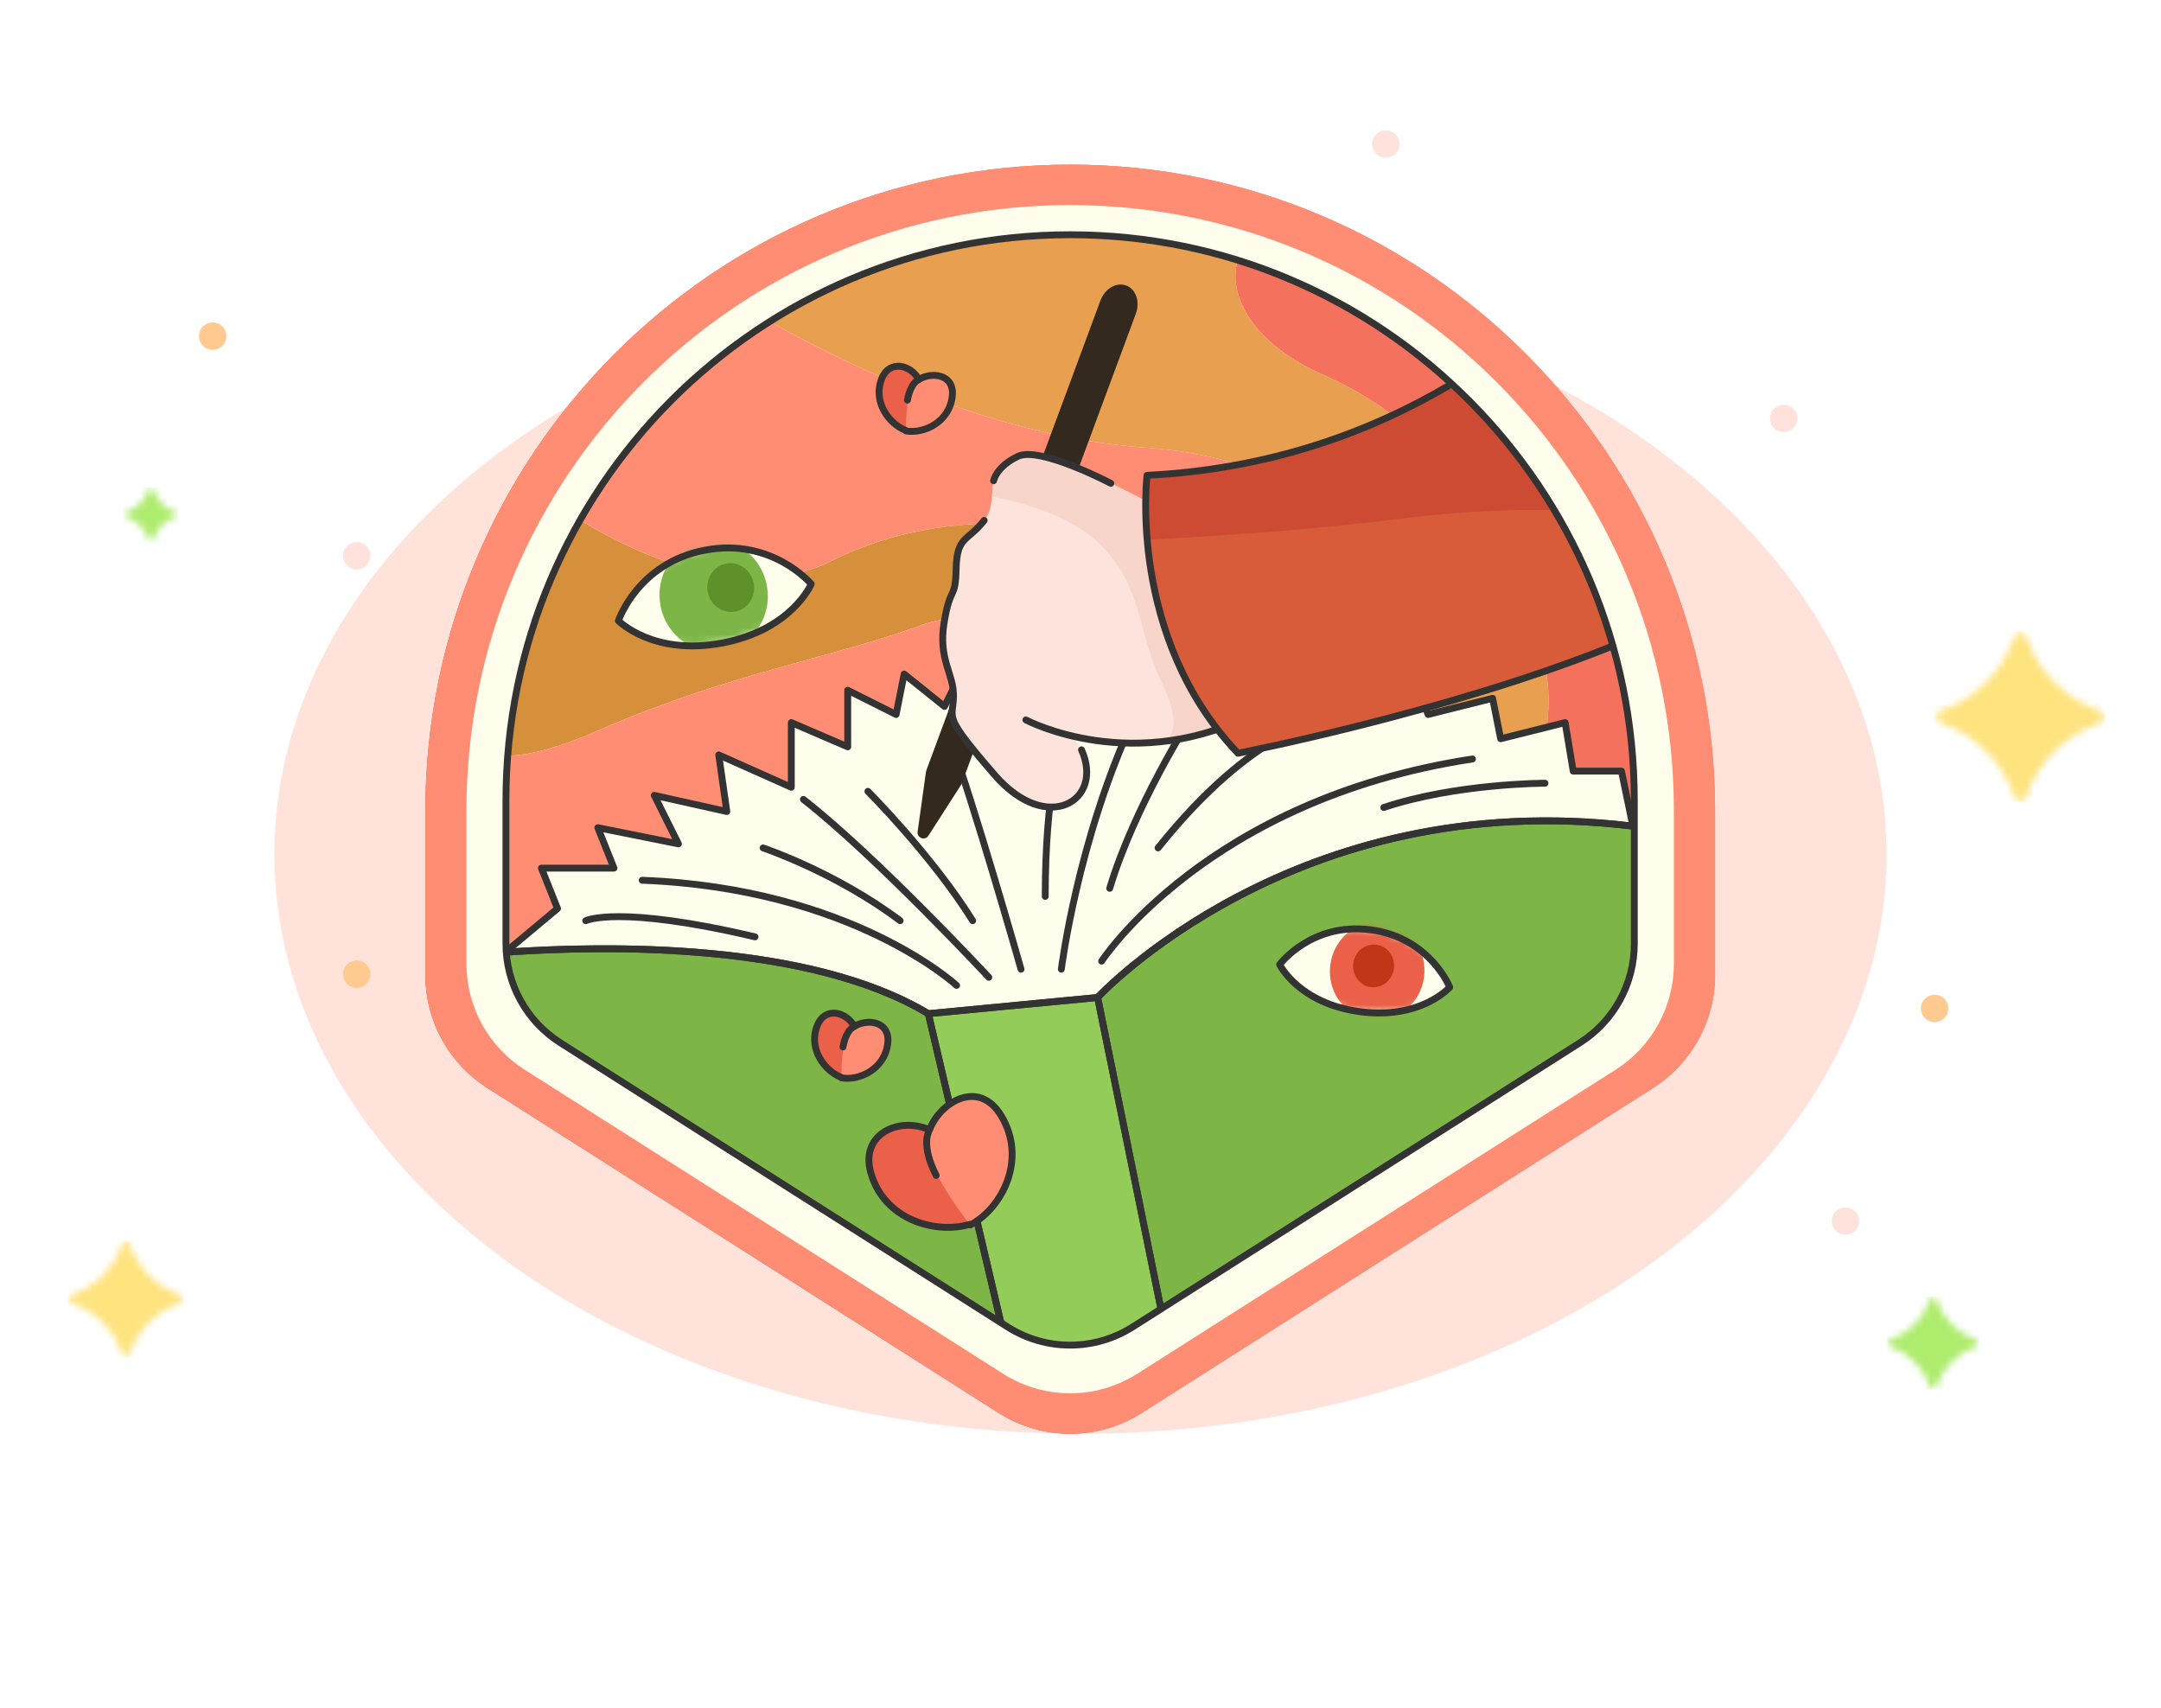 <svg width="315" height="249" viewBox="0 0 315 249" fill="none" xmlns="http://www.w3.org/2000/svg">
<g filter="url(#filter0_f_3247_7514)">
<ellipse cx="157.5" cy="124.5" rx="117.5" ry="84.5" fill="#FFE3DA"/>
</g>
<g clip-path="url(#clip0_3247_7514)">
<mask id="mask0_3247_7514" style="mask-type:luminance" maskUnits="userSpaceOnUse" x="18" y="71" width="8" height="8">
<path d="M21.719 71.269C21.177 72.894 19.894 74.177 18.27 74.719C17.999 74.813 17.999 75.19 18.27 75.278C19.894 75.82 21.177 77.103 21.719 78.728C21.807 78.999 22.184 78.999 22.278 78.728C22.82 77.103 24.103 75.82 25.728 75.278C25.999 75.19 25.999 74.813 25.728 74.719C24.103 74.177 22.82 72.894 22.278 71.269C22.19 70.999 21.813 70.999 21.719 71.269Z" fill="white"/>
</mask>
<g mask="url(#mask0_3247_7514)">
<path d="M18.071 71H18V79H18.071V71Z" fill="#AEEC6E"/>
<path d="M25.935 71H18.07V79H25.935V71Z" fill="#AEEC6E"/>
</g>
</g>
<g clip-path="url(#clip1_3247_7514)">
<mask id="mask1_3247_7514" style="mask-type:luminance" maskUnits="userSpaceOnUse" x="275" y="189" width="14" height="14">
<path d="M281.318 189.458C280.398 192.218 278.218 194.398 275.458 195.318C274.998 195.478 274.998 196.118 275.458 196.268C278.218 197.188 280.398 199.368 281.318 202.128C281.468 202.588 282.108 202.588 282.268 202.128C283.188 199.368 285.368 197.188 288.128 196.268C288.588 196.118 288.588 195.478 288.128 195.318C285.368 194.398 283.188 192.218 282.268 189.458C282.118 188.998 281.478 188.998 281.318 189.458Z" fill="white"/>
</mask>
<g mask="url(#mask1_3247_7514)">
<path d="M275.12 189H275V202.59H275.12V189Z" fill="#AEEC6E"/>
<path d="M288.481 189H275.121V202.59H288.481V189Z" fill="#AEEC6E"/>
</g>
</g>
<g clip-path="url(#clip2_3247_7514)">
<mask id="mask2_3247_7514" style="mask-type:luminance" maskUnits="userSpaceOnUse" x="282" y="92" width="25" height="25">
<path d="M293.626 92.846C291.933 97.923 287.923 101.933 282.846 103.626C281.999 103.92 281.999 105.097 282.846 105.373C287.923 107.066 291.933 111.076 293.626 116.153C293.902 116.999 295.079 116.999 295.373 116.153C297.066 111.076 301.076 107.066 306.153 105.373C306.999 105.097 306.999 103.92 306.153 103.626C301.076 101.933 297.066 97.923 295.373 92.846C295.097 91.999 293.92 91.999 293.626 92.846Z" fill="white"/>
</mask>
<g mask="url(#mask2_3247_7514)">
<path d="M282.221 92H282V117H282.221V92Z" fill="#FFE37E"/>
<path d="M306.8 92H282.223V117H306.8V92Z" fill="#FFE37E"/>
</g>
</g>
<mask id="mask3_3247_7514" style="mask-type:luminance" maskUnits="userSpaceOnUse" x="10" y="181" width="17" height="17">
<path d="M17.762 181.432C16.611 184.884 13.884 187.611 10.432 188.762C9.856 188.962 9.856 189.763 10.432 189.95C13.884 191.101 16.611 193.828 17.762 197.281C17.95 197.856 18.75 197.856 18.95 197.281C20.101 193.828 22.828 191.101 26.281 189.95C26.856 189.763 26.856 188.962 26.281 188.762C22.828 187.611 20.101 184.884 18.95 181.432C18.763 180.856 17.962 180.856 17.762 181.432Z" fill="white"/>
</mask>
<g mask="url(#mask3_3247_7514)">
<path d="M10.006 180.855H9.855V197.855H10.006V180.855Z" fill="#FFE37E"/>
<path d="M26.716 180.855H10.004V197.855H26.716V180.855Z" fill="#FFE37E"/>
</g>
<circle cx="52" cy="142" r="2" fill="#FFCA8F"/>
<circle cx="282" cy="147" r="2" fill="#FFCA8F"/>
<circle cx="269" cy="178" r="2" fill="#FFE2DC"/>
<circle cx="202" cy="21" r="2" fill="#FFE2DC"/>
<circle cx="260" cy="61" r="2" fill="#FFE2DC"/>
<circle cx="31" cy="49" r="2" fill="#FFCA8F"/>
<circle cx="52" cy="81" r="2" fill="#FFE2DC"/>
<g clip-path="url(#clip3_3247_7514)">
<path d="M62 118.298V142.108C62 148.803 65.419 155.026 71.059 158.61L145.578 205.971C151.946 210.014 160.065 210.014 166.422 205.971L240.941 158.61C246.581 155.026 250 148.803 250 142.108V118.298C250 66.222 207.911 24 156 24C104.088 24 62 66.222 62 118.298Z" fill="url(#paint0_linear_3247_7514)"/>
<path d="M62 118.298V142.108C62 148.803 65.419 155.026 71.059 158.61L145.578 205.971C151.946 210.014 160.065 210.014 166.422 205.971L240.941 158.61C246.581 155.026 250 148.803 250 142.108V118.298C250 66.222 207.911 24 156 24C104.088 24 62 66.222 62 118.298Z" fill="#FF8D73"/>
<path d="M67.992 118.181V140.47C67.992 146.741 71.188 152.576 76.464 155.923L146.235 200.267C152.193 204.05 159.795 204.05 165.752 200.267L235.524 155.923C240.799 152.564 243.995 146.741 243.995 140.47V118.181C243.995 69.417 204.586 29.895 155.988 29.895C107.39 29.895 67.992 69.429 67.992 118.181Z" fill="#FFFDEB"/>
<path d="M229.319 112.402L228.144 105.33L218.744 107.688L217.569 101.794L208.169 104.151L205.819 98.258L196.419 101.794L195.244 97.079L185.844 100.615L183.494 94.722L175.269 100.615L171.744 93.543L165.869 99.437L159.994 93.543L155.294 100.615L150.594 94.722L147.069 100.615L141.194 95.9L137.669 102.973L131.794 98.258L130.619 104.151L123.569 100.615V108.866L115.344 105.33V114.76L104.769 110.045L105.944 118.296L95.369 115.939L98.894 123.011L87.144 120.654L89.494 126.547H78.919L81.269 132.441L74.219 138.334L74.008 138.546C74.008 138.629 74.008 138.7 74.008 138.782C88.202 137.804 117.894 137.285 135.308 147.764L159.983 145.407C159.983 145.407 188.641 114.395 238.014 120.43L236.358 112.402H229.308H229.319Z" fill="#FFFDEB"/>
<path d="M155.294 100.616L159.994 93.543L165.869 99.437L171.744 93.543L175.139 100.356C178.089 95.512 179.205 90.42 175.269 86.471C164.694 75.862 140.019 72.326 121.219 81.756C108.681 88.05 93.536 81.226 84.841 75.992C78.989 86.212 75.276 97.799 74.277 110.163C77.203 110.034 81.327 109.067 87.144 106.509C105.944 98.258 121.219 95.901 134.144 91.186C141.476 88.51 147.68 91.15 150.159 95.441L150.594 94.722L155.294 100.616Z" fill="#D68F3A"/>
<path d="M224.618 94.724C219.918 79.401 211.693 62.899 192.893 54.648C182.706 50.18 179.087 43.297 180.321 38.287C172.636 35.894 164.47 34.609 155.998 34.609C140.054 34.609 125.19 39.183 112.594 47.08C125.26 54.176 145.917 63.794 167.043 65.256C194.397 67.154 208.861 84.976 206.218 99.262L208.168 104.154L217.568 101.796L218.743 107.69L225.464 106.004C225.934 102.468 225.817 98.637 224.618 94.724Z" fill="#E89F4F"/>
<path d="M180.322 38.285C179.088 43.283 182.707 50.178 192.894 54.646C211.694 62.897 219.919 79.399 224.619 94.722C225.818 98.636 225.947 102.466 225.465 106.003L228.144 105.331L229.319 112.403H236.369L238.026 120.43V116.882C238.026 79.941 213.75 48.681 180.333 38.285H180.322Z" fill="#F4725D"/>
<path d="M134.144 91.187C121.219 95.902 105.944 98.26 87.144 106.51C81.328 109.068 77.204 110.035 74.278 110.165C74.102 112.381 73.984 114.62 73.984 116.895V137.664C73.984 137.959 73.996 138.253 74.02 138.548L74.231 138.336L81.281 132.442L78.931 126.549H89.506L87.156 120.655L98.906 123.013L95.381 115.94L105.956 118.298L104.781 110.047L115.356 114.762V105.332L123.581 108.868V100.617L130.631 104.153L131.806 98.259L137.681 102.974L141.206 95.902L147.081 100.617L150.171 95.442C147.68 91.152 141.488 88.511 134.156 91.187H134.144Z" fill="#FF8D73"/>
<path d="M121.222 81.756C140.022 72.326 164.697 75.862 175.272 86.471C179.208 90.42 178.092 95.523 175.142 100.356L175.272 100.616L183.497 94.722L185.847 100.616L195.247 97.079L196.422 101.794L205.822 98.258L206.221 99.26C208.865 84.974 194.401 67.14 167.047 65.254C145.92 63.792 125.264 54.174 112.597 47.078C101.141 54.268 91.588 64.205 84.844 75.992C93.55 81.237 108.684 88.05 121.222 81.756Z" fill="#FF8D73"/>
<path d="M74.019 138.784C74.372 144.194 77.274 149.144 81.88 152.068L145.871 192.734L135.319 147.765C117.894 137.275 88.202 137.805 74.019 138.784Z" fill="#7DB547"/>
<path d="M159.996 145.408L169.22 190.766L230.12 152.068C235.043 148.945 238.016 143.511 238.016 137.664V120.431C188.643 114.396 159.984 145.408 159.984 145.408H159.996Z" fill="#7DB547"/>
<path d="M135.32 147.764L145.872 192.732L146.906 193.392C152.464 196.916 159.549 196.916 165.095 193.392L169.219 190.763L159.995 145.406L135.32 147.764Z" fill="#93CC58"/>
<path d="M229.319 112.402L228.144 105.33L218.744 107.688L217.569 101.794L208.169 104.151L205.819 98.258L196.419 101.794L195.244 97.079L185.844 100.615L183.494 94.722L175.269 100.615L171.744 93.543L165.869 99.437L159.994 93.543L155.294 100.615L150.594 94.722L147.069 100.615L141.194 95.9L137.669 102.973L131.794 98.258L130.619 104.151L123.569 100.615V108.866L115.344 105.33V114.76L104.769 110.045L105.944 118.296L95.369 115.939L98.894 123.011L87.144 120.654L89.494 126.547H78.919L81.269 132.441L74.219 138.334L74.008 138.546C74.008 138.629 74.008 138.7 74.008 138.782C88.202 137.804 117.894 137.285 135.308 147.764L159.983 145.407C159.983 145.407 188.641 114.395 238.014 120.43L236.358 112.402H229.308H229.319Z" stroke="#333333" stroke-linecap="round" stroke-linejoin="round"/>
<path d="M145.871 192.734L135.319 147.765C117.894 137.275 88.202 137.805 74.019 138.784" stroke="#333333" stroke-linecap="round" stroke-linejoin="round"/>
<path d="M238.028 120.431C188.654 114.396 159.996 145.408 159.996 145.408L169.22 190.766" stroke="#333333" stroke-linecap="round" stroke-linejoin="round"/>
<path d="M169.219 190.763L159.995 145.406L135.32 147.764L145.872 192.732" stroke="#333333" stroke-linecap="round" stroke-linejoin="round"/>
<path d="M160.582 140.105C160.582 140.105 175.857 116.53 214.632 110.637" stroke="#333333" stroke-linecap="round" stroke-linejoin="round"/>
<path d="M154.707 141.282C154.707 141.282 157.057 122.423 165.282 104.742" stroke="#333333" stroke-linecap="round" stroke-linejoin="round"/>
<path d="M148.833 141.284C148.833 141.284 141.783 116.531 138.258 107.102" stroke="#333333" stroke-linecap="round" stroke-linejoin="round"/>
<path d="M144.134 142.463C144.134 142.463 127.684 124.782 117.109 116.531" stroke="#333333" stroke-linecap="round" stroke-linejoin="round"/>
<path d="M139.434 143.64C139.434 143.64 124.159 129.495 93.609 128.316" stroke="#333333" stroke-linecap="round" stroke-linejoin="round"/>
<path d="M193.484 104.742C193.484 104.742 182.909 105.921 168.809 123.602" stroke="#333333" stroke-linecap="round" stroke-linejoin="round"/>
<path d="M154.709 108.277C154.709 108.277 152.359 115.35 152.359 130.673" stroke="#333333" stroke-linecap="round" stroke-linejoin="round"/>
<path d="M126.508 115.352C126.508 115.352 135.908 124.781 141.783 134.211" stroke="#333333" stroke-linecap="round" stroke-linejoin="round"/>
<path d="M111.234 123.602C111.234 123.602 121.809 127.138 131.209 134.21" stroke="#333333" stroke-linecap="round" stroke-linejoin="round"/>
<path d="M225.207 114.172C225.207 114.172 212.282 114.172 201.707 117.708" stroke="#333333" stroke-linecap="round" stroke-linejoin="round"/>
<path d="M85.383 134.21C85.383 134.21 90.083 131.853 110.058 136.568" stroke="#333333" stroke-linecap="round" stroke-linejoin="round"/>
<path d="M173.508 104.742C173.508 104.742 165.283 117.708 161.758 129.495" stroke="#333333" stroke-linecap="round" stroke-linejoin="round"/>
<path d="M211.308 143.782C211.308 143.782 208.453 136.568 199.805 135.413C191.157 134.258 186.516 140.469 186.516 140.469C186.516 140.469 189.277 146.151 198.219 147.341C207.149 148.532 211.308 143.782 211.308 143.782Z" fill="#FFFDEB"/>
<mask id="mask4_3247_7514" style="mask-type:luminance" maskUnits="userSpaceOnUse" x="186" y="135" width="26" height="13">
<path d="M211.308 143.782C211.308 143.782 208.453 136.568 199.805 135.413C191.157 134.258 186.516 140.469 186.516 140.469C186.516 140.469 189.277 146.151 198.219 147.341C207.149 148.532 211.308 143.782 211.308 143.782Z" fill="white"/>
</mask>
<g mask="url(#mask4_3247_7514)">
<path d="M207.569 142.45C208.092 138.52 205.46 134.926 201.69 134.421C197.921 133.917 194.442 136.693 193.919 140.623C193.396 144.553 196.028 148.147 199.798 148.652C203.567 149.156 207.046 146.38 207.569 142.45Z" fill="#EA6049"/>
<path d="M203.182 141.196C203.409 139.492 202.268 137.934 200.634 137.715C199 137.497 197.492 138.7 197.266 140.404C197.039 142.107 198.18 143.666 199.814 143.884C201.448 144.103 202.956 142.899 203.182 141.196Z" fill="#C13616"/>
</g>
<path d="M211.32 143.911C211.32 143.911 208.465 136.697 199.817 135.542C191.169 134.387 186.527 140.598 186.527 140.598C186.527 140.598 189.289 146.28 198.23 147.47C207.16 148.661 211.32 143.911 211.32 143.911Z" stroke="#333333" stroke-linecap="round" stroke-linejoin="round"/>
<path d="M164.153 41.621C162.731 41.09 161.051 42.069 160.405 43.813L135.025 112.309C135.025 112.309 134.989 112.426 134.978 112.485L133.756 121.231C133.626 122.151 134.837 122.599 135.33 121.821L140.101 114.395C140.101 114.395 140.159 114.289 140.183 114.23L165.563 45.734C166.209 43.99 165.575 42.139 164.153 41.609V41.621Z" fill="#33291F"/>
<path d="M148.399 66.505C142.865 67.955 145.896 72.764 143.476 75.864C141.043 78.964 139.492 78.139 139.387 82.865C139.281 87.592 138.552 85.211 137.636 90.716C136.731 96.22 139.105 98.248 138.999 101.595C138.893 104.943 137.342 104.118 145.003 112.97C152.664 121.822 161.665 115.74 157.658 109.304C156.824 107.972 156.33 107.442 156.33 107.442C156.33 107.442 167.669 111.355 183.731 103.576L171.77 75.711C171.77 75.711 153.921 65.055 148.387 66.517L148.399 66.505Z" fill="#FCE3DB"/>
<path d="M148.397 66.505C144.696 67.471 144.825 69.935 144.602 72.387C148.456 73.106 156.363 75.086 160.723 79.73C166.645 86.036 165.716 91.623 169.065 98.873C169.97 100.829 172.437 105.615 170.076 107.843C174.035 107.725 178.771 106.239 183.741 103.576L171.779 75.711C171.779 75.711 153.931 65.055 148.397 66.517V66.505Z" fill="#F7D5CB"/>
<path d="M149.539 104.942C149.539 104.942 165.437 113.417 183.732 103.574" stroke="#333333" stroke-linecap="round" stroke-linejoin="round"/>
<path d="M143.464 75.863C141.032 78.963 139.481 78.138 139.375 82.865C139.269 87.591 138.541 85.21 137.624 90.715C136.708 96.22 139.093 98.247 138.987 101.595C138.881 104.942 137.33 104.117 144.991 112.969C152.652 121.822 160.995 116.706 157.646 109.304" stroke="#333333" stroke-linecap="round" stroke-linejoin="round"/>
<path d="M211.555 56.379C199.911 63.392 185.153 68.85 167.199 69.298C167.199 69.298 164.32 92.896 180.453 109.81C180.453 109.81 210.568 103.103 234.785 94.004C230.567 79.376 222.424 66.422 211.567 56.367L211.555 56.379Z" fill="#D85B3A"/>
<path d="M211.402 56.215C199.782 63.181 185.094 68.591 167.211 69.028C167.211 69.028 166.741 72.917 167.246 78.669C175.635 78.245 190.722 77.326 203.859 75.64C210.533 74.78 218.582 74.214 226.219 74.344C222.154 67.601 217.148 61.496 211.391 56.203L211.402 56.215Z" fill="#CC4B32"/>
<path d="M211.309 56.133C199.758 62.958 185.13 68.391 167.199 69.287C167.199 69.287 164.32 92.885 180.453 109.8C180.453 109.8 210.721 103.942 234.856 94.253" stroke="#333333" stroke-linecap="round" stroke-linejoin="round"/>
<path d="M161.92 70.455C161.92 70.455 151.569 65.009 148.384 66.518C145.2 68.027 144.836 70.078 144.836 70.078" stroke="#333333" stroke-linecap="round" stroke-linejoin="round"/>
<path d="M90.141 90.34C90.141 90.34 92.949 81.924 102.748 80.049C112.548 78.175 118.247 84.976 118.247 84.976C118.247 84.976 115.45 91.636 105.322 93.569C95.193 95.502 90.152 90.34 90.152 90.34H90.141Z" fill="#FFFDEB"/>
<mask id="mask5_3247_7514" style="mask-type:luminance" maskUnits="userSpaceOnUse" x="90" y="79" width="29" height="16">
<path d="M90.141 90.34C90.141 90.34 92.949 81.924 102.748 80.049C112.548 78.175 118.247 84.976 118.247 84.976C118.247 84.976 115.45 91.636 105.322 93.569C95.193 95.502 90.152 90.34 90.152 90.34H90.141Z" fill="white"/>
</mask>
<g mask="url(#mask5_3247_7514)">
<path d="M105.556 94.883C109.834 94.066 112.616 89.791 111.771 85.334C110.926 80.876 106.773 77.924 102.495 78.741C98.218 79.557 95.435 83.832 96.28 88.29C97.126 92.747 101.279 95.699 105.556 94.883Z" fill="#7DB547"/>
<path d="M107.178 89.152C109.026 88.799 110.228 86.948 109.862 85.016C109.496 83.085 107.7 81.805 105.851 82.158C104.003 82.511 102.801 84.362 103.167 86.294C103.533 88.225 105.329 89.505 107.178 89.152Z" fill="#5E9129"/>
</g>
<path d="M90.141 90.492C90.141 90.492 92.949 82.076 102.748 80.202C112.548 78.328 118.247 85.129 118.247 85.129C118.247 85.129 115.45 91.788 105.322 93.722C95.193 95.655 90.152 90.492 90.152 90.492H90.141Z" stroke="#333333" stroke-linecap="round" stroke-linejoin="round"/>
<path d="M141.793 178.343C136.917 180.053 128.892 178.072 126.918 170.859C124.944 163.645 135.025 161.511 138.75 167.582C141.088 171.389 141.793 178.343 141.793 178.343Z" fill="#EA6049"/>
<path d="M141.443 178.565C146.025 176.184 149.809 169.017 145.943 162.629C142.077 156.24 134.968 162.204 135.168 166.683C135.368 171.151 141.443 178.577 141.443 178.577V178.565Z" fill="#FF8D73"/>
<path d="M135.498 164.704C131.115 162.724 125.381 165.258 126.908 170.857C128.824 177.87 136.461 179.933 141.361 178.471C141.408 178.53 141.431 178.566 141.431 178.566C146.014 176.185 149.797 169.018 145.932 162.629C142.618 157.16 136.931 160.755 135.498 164.704Z" stroke="#333333" stroke-linecap="round" stroke-linejoin="round"/>
<path d="M135.344 165.059C135.344 165.059 134.252 166.992 136.461 171.341" stroke="#333333" stroke-linecap="round" stroke-linejoin="round"/>
<path d="M132.275 62.826C129.772 62.001 127.117 58.7 128.539 55.153C129.96 51.605 134.731 53.88 134.367 57.498C134.143 59.773 132.275 62.826 132.275 62.826Z" fill="#EA6049"/>
<path d="M132.065 62.813C134.662 63.273 138.422 61.54 138.822 57.733C139.221 53.926 134.486 54.15 133.193 56.024C131.901 57.898 132.065 62.813 132.065 62.813Z" fill="#FF8D73"/>
<path d="M133.934 55.329C132.771 53.16 129.657 52.406 128.541 55.164C127.155 58.606 129.622 61.824 132.054 62.755C132.054 62.79 132.054 62.814 132.054 62.814C134.651 63.273 138.411 61.541 138.811 57.733C139.151 54.48 135.732 54.174 133.923 55.329H133.934Z" stroke="#333333" stroke-linecap="round" stroke-linejoin="round"/>
<path d="M133.77 55.426C133.77 55.426 132.724 55.874 132.277 58.325" stroke="#333333" stroke-linecap="round" stroke-linejoin="round"/>
<path d="M122.877 157.123C120.374 156.298 117.718 152.997 119.14 149.449C120.562 145.901 125.332 148.176 124.968 151.795C124.745 154.07 122.877 157.123 122.877 157.123Z" fill="#EA6049"/>
<path d="M122.667 157.114C125.264 157.574 129.024 155.841 129.423 152.034C129.823 148.227 125.087 148.451 123.795 150.325C122.502 152.199 122.667 157.114 122.667 157.114Z" fill="#FF8D73"/>
<path d="M124.532 149.63C123.369 147.461 120.255 146.706 119.139 149.465C117.752 152.906 120.22 156.124 122.652 157.056C122.652 157.091 122.652 157.114 122.652 157.114C125.249 157.574 129.009 155.841 129.408 152.034C129.749 148.781 126.33 148.474 124.52 149.63H124.532Z" stroke="#333333" stroke-linecap="round" stroke-linejoin="round"/>
<path d="M124.367 149.723C124.367 149.723 123.322 150.171 122.875 152.622" stroke="#333333" stroke-linecap="round" stroke-linejoin="round"/>
<path d="M73.75 116.729V137.557C73.75 143.415 76.734 148.861 81.669 151.996L146.87 193.428C152.44 196.965 159.537 196.965 165.106 193.428L230.307 151.996C235.242 148.861 238.227 143.415 238.227 137.557V116.729C238.227 71.16 201.402 34.219 155.977 34.219C110.575 34.219 73.75 71.16 73.75 116.729Z" stroke="#333333" stroke-linecap="round" stroke-linejoin="round"/>
</g>
<defs>
<filter id="filter0_f_3247_7514" x="0" y="0" width="315" height="249" filterUnits="userSpaceOnUse" color-interpolation-filters="sRGB">
<feFlood flood-opacity="0" result="BackgroundImageFix"/>
<feBlend mode="normal" in="SourceGraphic" in2="BackgroundImageFix" result="shape"/>
<feGaussianBlur stdDeviation="20" result="effect1_foregroundBlur_3247_7514"/>
</filter>
<linearGradient id="paint0_linear_3247_7514" x1="230.413" y1="46.69" x2="85.046" y2="176.364" gradientUnits="userSpaceOnUse">
<stop stop-color="#F26B55"/>
<stop offset="1" stop-color="#D84B3D"/>
</linearGradient>
<clipPath id="clip0_3247_7514">
<rect width="8" height="8" fill="white" transform="translate(18 71)"/>
</clipPath>
<clipPath id="clip1_3247_7514">
<rect width="13.59" height="13.59" fill="white" transform="translate(275 189)"/>
</clipPath>
<clipPath id="clip2_3247_7514">
<rect width="25" height="25" fill="white" transform="translate(282 92)"/>
</clipPath>
<clipPath id="clip3_3247_7514">
<rect width="188" height="185" fill="white" transform="translate(62 24)"/>
</clipPath>
</defs>
</svg>
